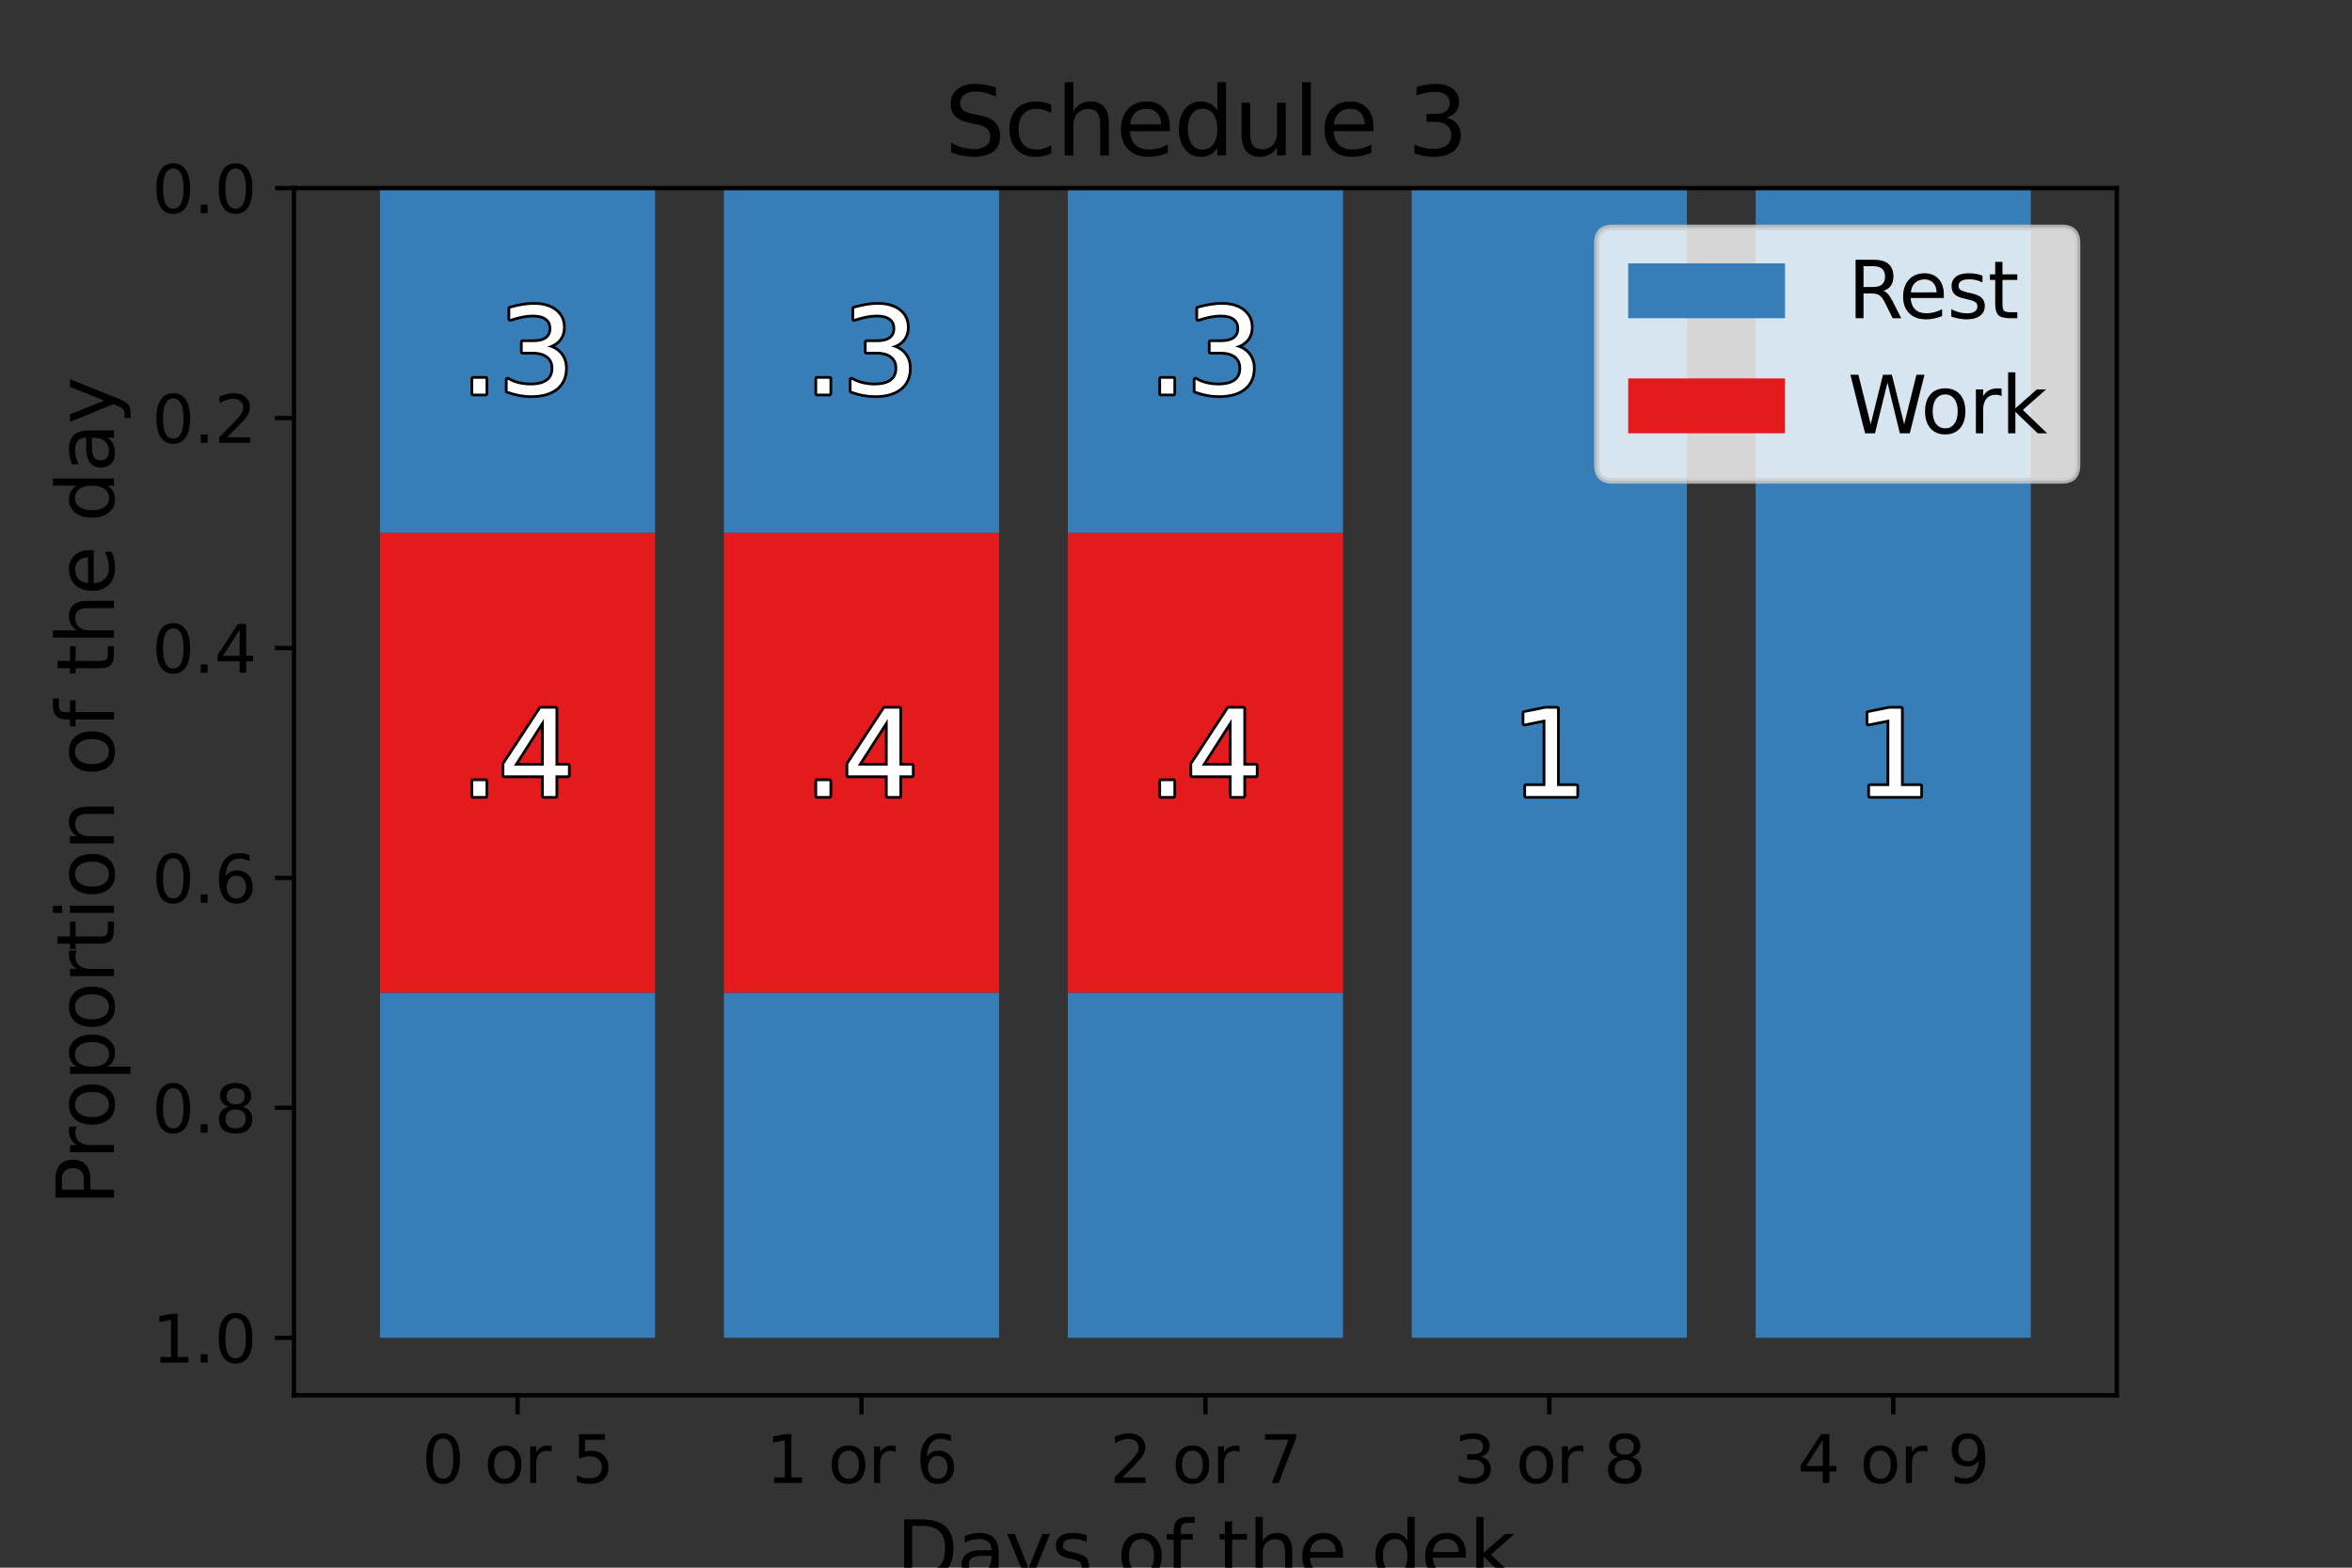 <?xml version="1.0" encoding="utf-8" standalone="no"?>
<!DOCTYPE svg PUBLIC "-//W3C//DTD SVG 1.1//EN"
  "http://www.w3.org/Graphics/SVG/1.1/DTD/svg11.dtd">
<svg xmlns:xlink="http://www.w3.org/1999/xlink" width="432pt" height="288pt" viewBox="0 0 432 288" xmlns="http://www.w3.org/2000/svg" version="1.1">
 <rect x="0" y="0" width="432" height="288" fill="#333333" stroke="none"/>
 <defs>
  <style type="text/css">*{stroke-linejoin: round; stroke-linecap: butt}</style>
 </defs>
 <g id="figure_1">
  <g id="patch_1">
   <path d="M 0 288 
L 432 288 
L 432 0 
L 0 0 
L 0 288 
z
" style="fill: none"/>
  </g>
  <g id="axes_1">
   <g id="patch_2">
    <path d="M 54 256.32 
L 388.8 256.32 
L 388.8 34.56 
L 54 34.56 
L 54 256.32 
z
" style="fill: none; opacity: 0"/>
   </g>
   <g id="patch_3">
    <path d="M 69.792 34.56 
L 120.328 34.56 
L 120.328 97.92 
L 69.792 97.92 
z
" clip-path="url(#p863a9af06f)" style="fill: #377eb8"/>
   </g>
   <g id="patch_4">
    <path d="M 132.962 34.56 
L 183.498 34.56 
L 183.498 97.92 
L 132.962 97.92 
z
" clip-path="url(#p863a9af06f)" style="fill: #377eb8"/>
   </g>
   <g id="patch_5">
    <path d="M 196.132 34.56 
L 246.668 34.56 
L 246.668 97.92 
L 196.132 97.92 
z
" clip-path="url(#p863a9af06f)" style="fill: #377eb8"/>
   </g>
   <g id="patch_6">
    <path d="M 259.302 34.56 
L 309.838 34.56 
L 309.838 245.76 
L 259.302 245.76 
z
" clip-path="url(#p863a9af06f)" style="fill: #377eb8"/>
   </g>
   <g id="patch_7">
    <path d="M 322.472 34.56 
L 373.008 34.56 
L 373.008 245.76 
L 322.472 245.76 
z
" clip-path="url(#p863a9af06f)" style="fill: #377eb8"/>
   </g>
   <g id="patch_8">
    <path d="M 69.792 97.92 
L 120.328 97.92 
L 120.328 182.4 
L 69.792 182.4 
z
" clip-path="url(#p863a9af06f)" style="fill: #e41a1c"/>
   </g>
   <g id="patch_9">
    <path d="M 132.962 97.92 
L 183.498 97.92 
L 183.498 182.4 
L 132.962 182.4 
z
" clip-path="url(#p863a9af06f)" style="fill: #e41a1c"/>
   </g>
   <g id="patch_10">
    <path d="M 196.132 97.92 
L 246.668 97.92 
L 246.668 182.4 
L 196.132 182.4 
z
" clip-path="url(#p863a9af06f)" style="fill: #e41a1c"/>
   </g>
   <g id="patch_11">
    <path d="M 259.302 34.56 
L 309.838 34.56 
L 309.838 34.56 
L 259.302 34.56 
z
" clip-path="url(#p863a9af06f)" style="fill: #e41a1c"/>
   </g>
   <g id="patch_12">
    <path d="M 322.472 34.56 
L 373.008 34.56 
L 373.008 34.56 
L 322.472 34.56 
z
" clip-path="url(#p863a9af06f)" style="fill: #e41a1c"/>
   </g>
   <g id="patch_13">
    <path d="M 69.792 182.4 
L 120.328 182.4 
L 120.328 245.76 
L 69.792 245.76 
z
" clip-path="url(#p863a9af06f)" style="fill: #377eb8"/>
   </g>
   <g id="patch_14">
    <path d="M 132.962 182.4 
L 183.498 182.4 
L 183.498 245.76 
L 132.962 245.76 
z
" clip-path="url(#p863a9af06f)" style="fill: #377eb8"/>
   </g>
   <g id="patch_15">
    <path d="M 196.132 182.4 
L 246.668 182.4 
L 246.668 245.76 
L 196.132 245.76 
z
" clip-path="url(#p863a9af06f)" style="fill: #377eb8"/>
   </g>
   <g id="patch_16">
    <path d="M 259.302 34.56 
L 309.838 34.56 
L 309.838 34.56 
L 259.302 34.56 
z
" clip-path="url(#p863a9af06f)" style="fill: #377eb8"/>
   </g>
   <g id="patch_17">
    <path d="M 322.472 34.56 
L 373.008 34.56 
L 373.008 34.56 
L 322.472 34.56 
z
" clip-path="url(#p863a9af06f)" style="fill: #377eb8"/>
   </g>
   <g id="matplotlib.axis_1">
    <g id="xtick_1">
     <g id="line2d_1">
      <defs>
       <path id="m70b6828b67" d="M 0 0 
L 0 3.5 
" style="stroke: #000000; stroke-width: 0.8"/>
      </defs>
      <g>
       <use xlink:href="#m70b6828b67" x="95.06" y="256.32" style="stroke: #000000; stroke-width: 0.8"/>
      </g>
     </g>
     <g id="text_1">
      <!-- 0 or 5 -->
      <g transform="translate(77.474 272.438) scale(0.12 -0.12)">
       <defs>
        <path id="DejaVuSans-30" d="M 2034 4250 
Q 1547 4250 1301 3770 
Q 1056 3291 1056 2328 
Q 1056 1369 1301 889 
Q 1547 409 2034 409 
Q 2525 409 2770 889 
Q 3016 1369 3016 2328 
Q 3016 3291 2770 3770 
Q 2525 4250 2034 4250 
z
M 2034 4750 
Q 2819 4750 3233 4129 
Q 3647 3509 3647 2328 
Q 3647 1150 3233 529 
Q 2819 -91 2034 -91 
Q 1250 -91 836 529 
Q 422 1150 422 2328 
Q 422 3509 836 4129 
Q 1250 4750 2034 4750 
z
" transform="scale(0.016)"/>
        <path id="DejaVuSans-20" transform="scale(0.016)"/>
        <path id="DejaVuSans-6f" d="M 1959 3097 
Q 1497 3097 1228 2736 
Q 959 2375 959 1747 
Q 959 1119 1226 758 
Q 1494 397 1959 397 
Q 2419 397 2687 759 
Q 2956 1122 2956 1747 
Q 2956 2369 2687 2733 
Q 2419 3097 1959 3097 
z
M 1959 3584 
Q 2709 3584 3137 3096 
Q 3566 2609 3566 1747 
Q 3566 888 3137 398 
Q 2709 -91 1959 -91 
Q 1206 -91 779 398 
Q 353 888 353 1747 
Q 353 2609 779 3096 
Q 1206 3584 1959 3584 
z
" transform="scale(0.016)"/>
        <path id="DejaVuSans-72" d="M 2631 2963 
Q 2534 3019 2420 3045 
Q 2306 3072 2169 3072 
Q 1681 3072 1420 2755 
Q 1159 2438 1159 1844 
L 1159 0 
L 581 0 
L 581 3500 
L 1159 3500 
L 1159 2956 
Q 1341 3275 1631 3429 
Q 1922 3584 2338 3584 
Q 2397 3584 2469 3576 
Q 2541 3569 2628 3553 
L 2631 2963 
z
" transform="scale(0.016)"/>
        <path id="DejaVuSans-35" d="M 691 4666 
L 3169 4666 
L 3169 4134 
L 1269 4134 
L 1269 2991 
Q 1406 3038 1543 3061 
Q 1681 3084 1819 3084 
Q 2600 3084 3056 2656 
Q 3513 2228 3513 1497 
Q 3513 744 3044 326 
Q 2575 -91 1722 -91 
Q 1428 -91 1123 -41 
Q 819 9 494 109 
L 494 744 
Q 775 591 1075 516 
Q 1375 441 1709 441 
Q 2250 441 2565 725 
Q 2881 1009 2881 1497 
Q 2881 1984 2565 2268 
Q 2250 2553 1709 2553 
Q 1456 2553 1204 2497 
Q 953 2441 691 2322 
L 691 4666 
z
" transform="scale(0.016)"/>
       </defs>
       <use xlink:href="#DejaVuSans-30"/>
       <use xlink:href="#DejaVuSans-20" x="63.623"/>
       <use xlink:href="#DejaVuSans-6f" x="95.41"/>
       <use xlink:href="#DejaVuSans-72" x="156.592"/>
       <use xlink:href="#DejaVuSans-20" x="197.705"/>
       <use xlink:href="#DejaVuSans-35" x="229.492"/>
      </g>
     </g>
    </g>
    <g id="xtick_2">
     <g id="line2d_2">
      <g>
       <use xlink:href="#m70b6828b67" x="158.23" y="256.32" style="stroke: #000000; stroke-width: 0.8"/>
      </g>
     </g>
     <g id="text_2">
      <!-- 1 or 6 -->
      <g transform="translate(140.644 272.438) scale(0.12 -0.12)">
       <defs>
        <path id="DejaVuSans-31" d="M 794 531 
L 1825 531 
L 1825 4091 
L 703 3866 
L 703 4441 
L 1819 4666 
L 2450 4666 
L 2450 531 
L 3481 531 
L 3481 0 
L 794 0 
L 794 531 
z
" transform="scale(0.016)"/>
        <path id="DejaVuSans-36" d="M 2113 2584 
Q 1688 2584 1439 2293 
Q 1191 2003 1191 1497 
Q 1191 994 1439 701 
Q 1688 409 2113 409 
Q 2538 409 2786 701 
Q 3034 994 3034 1497 
Q 3034 2003 2786 2293 
Q 2538 2584 2113 2584 
z
M 3366 4563 
L 3366 3988 
Q 3128 4100 2886 4159 
Q 2644 4219 2406 4219 
Q 1781 4219 1451 3797 
Q 1122 3375 1075 2522 
Q 1259 2794 1537 2939 
Q 1816 3084 2150 3084 
Q 2853 3084 3261 2657 
Q 3669 2231 3669 1497 
Q 3669 778 3244 343 
Q 2819 -91 2113 -91 
Q 1303 -91 875 529 
Q 447 1150 447 2328 
Q 447 3434 972 4092 
Q 1497 4750 2381 4750 
Q 2619 4750 2861 4703 
Q 3103 4656 3366 4563 
z
" transform="scale(0.016)"/>
       </defs>
       <use xlink:href="#DejaVuSans-31"/>
       <use xlink:href="#DejaVuSans-20" x="63.623"/>
       <use xlink:href="#DejaVuSans-6f" x="95.41"/>
       <use xlink:href="#DejaVuSans-72" x="156.592"/>
       <use xlink:href="#DejaVuSans-20" x="197.705"/>
       <use xlink:href="#DejaVuSans-36" x="229.492"/>
      </g>
     </g>
    </g>
    <g id="xtick_3">
     <g id="line2d_3">
      <g>
       <use xlink:href="#m70b6828b67" x="221.4" y="256.32" style="stroke: #000000; stroke-width: 0.8"/>
      </g>
     </g>
     <g id="text_3">
      <!-- 2 or 7 -->
      <g transform="translate(203.813 272.438) scale(0.12 -0.12)">
       <defs>
        <path id="DejaVuSans-32" d="M 1228 531 
L 3431 531 
L 3431 0 
L 469 0 
L 469 531 
Q 828 903 1448 1529 
Q 2069 2156 2228 2338 
Q 2531 2678 2651 2914 
Q 2772 3150 2772 3378 
Q 2772 3750 2511 3984 
Q 2250 4219 1831 4219 
Q 1534 4219 1204 4116 
Q 875 4013 500 3803 
L 500 4441 
Q 881 4594 1212 4672 
Q 1544 4750 1819 4750 
Q 2544 4750 2975 4387 
Q 3406 4025 3406 3419 
Q 3406 3131 3298 2873 
Q 3191 2616 2906 2266 
Q 2828 2175 2409 1742 
Q 1991 1309 1228 531 
z
" transform="scale(0.016)"/>
        <path id="DejaVuSans-37" d="M 525 4666 
L 3525 4666 
L 3525 4397 
L 1831 0 
L 1172 0 
L 2766 4134 
L 525 4134 
L 525 4666 
z
" transform="scale(0.016)"/>
       </defs>
       <use xlink:href="#DejaVuSans-32"/>
       <use xlink:href="#DejaVuSans-20" x="63.623"/>
       <use xlink:href="#DejaVuSans-6f" x="95.41"/>
       <use xlink:href="#DejaVuSans-72" x="156.592"/>
       <use xlink:href="#DejaVuSans-20" x="197.705"/>
       <use xlink:href="#DejaVuSans-37" x="229.492"/>
      </g>
     </g>
    </g>
    <g id="xtick_4">
     <g id="line2d_4">
      <g>
       <use xlink:href="#m70b6828b67" x="284.57" y="256.32" style="stroke: #000000; stroke-width: 0.8"/>
      </g>
     </g>
     <g id="text_4">
      <!-- 3 or 8 -->
      <g transform="translate(266.983 272.438) scale(0.12 -0.12)">
       <defs>
        <path id="DejaVuSans-33" d="M 2597 2516 
Q 3050 2419 3304 2112 
Q 3559 1806 3559 1356 
Q 3559 666 3084 287 
Q 2609 -91 1734 -91 
Q 1441 -91 1130 -33 
Q 819 25 488 141 
L 488 750 
Q 750 597 1062 519 
Q 1375 441 1716 441 
Q 2309 441 2620 675 
Q 2931 909 2931 1356 
Q 2931 1769 2642 2001 
Q 2353 2234 1838 2234 
L 1294 2234 
L 1294 2753 
L 1863 2753 
Q 2328 2753 2575 2939 
Q 2822 3125 2822 3475 
Q 2822 3834 2567 4026 
Q 2313 4219 1838 4219 
Q 1578 4219 1281 4162 
Q 984 4106 628 3988 
L 628 4550 
Q 988 4650 1302 4700 
Q 1616 4750 1894 4750 
Q 2613 4750 3031 4423 
Q 3450 4097 3450 3541 
Q 3450 3153 3228 2886 
Q 3006 2619 2597 2516 
z
" transform="scale(0.016)"/>
        <path id="DejaVuSans-38" d="M 2034 2216 
Q 1584 2216 1326 1975 
Q 1069 1734 1069 1313 
Q 1069 891 1326 650 
Q 1584 409 2034 409 
Q 2484 409 2743 651 
Q 3003 894 3003 1313 
Q 3003 1734 2745 1975 
Q 2488 2216 2034 2216 
z
M 1403 2484 
Q 997 2584 770 2862 
Q 544 3141 544 3541 
Q 544 4100 942 4425 
Q 1341 4750 2034 4750 
Q 2731 4750 3128 4425 
Q 3525 4100 3525 3541 
Q 3525 3141 3298 2862 
Q 3072 2584 2669 2484 
Q 3125 2378 3379 2068 
Q 3634 1759 3634 1313 
Q 3634 634 3220 271 
Q 2806 -91 2034 -91 
Q 1263 -91 848 271 
Q 434 634 434 1313 
Q 434 1759 690 2068 
Q 947 2378 1403 2484 
z
M 1172 3481 
Q 1172 3119 1398 2916 
Q 1625 2713 2034 2713 
Q 2441 2713 2670 2916 
Q 2900 3119 2900 3481 
Q 2900 3844 2670 4047 
Q 2441 4250 2034 4250 
Q 1625 4250 1398 4047 
Q 1172 3844 1172 3481 
z
" transform="scale(0.016)"/>
       </defs>
       <use xlink:href="#DejaVuSans-33"/>
       <use xlink:href="#DejaVuSans-20" x="63.623"/>
       <use xlink:href="#DejaVuSans-6f" x="95.41"/>
       <use xlink:href="#DejaVuSans-72" x="156.592"/>
       <use xlink:href="#DejaVuSans-20" x="197.705"/>
       <use xlink:href="#DejaVuSans-38" x="229.492"/>
      </g>
     </g>
    </g>
    <g id="xtick_5">
     <g id="line2d_5">
      <g>
       <use xlink:href="#m70b6828b67" x="347.74" y="256.32" style="stroke: #000000; stroke-width: 0.8"/>
      </g>
     </g>
     <g id="text_5">
      <!-- 4 or 9 -->
      <g transform="translate(330.153 272.438) scale(0.12 -0.12)">
       <defs>
        <path id="DejaVuSans-34" d="M 2419 4116 
L 825 1625 
L 2419 1625 
L 2419 4116 
z
M 2253 4666 
L 3047 4666 
L 3047 1625 
L 3713 1625 
L 3713 1100 
L 3047 1100 
L 3047 0 
L 2419 0 
L 2419 1100 
L 313 1100 
L 313 1709 
L 2253 4666 
z
" transform="scale(0.016)"/>
        <path id="DejaVuSans-39" d="M 703 97 
L 703 672 
Q 941 559 1184 500 
Q 1428 441 1663 441 
Q 2288 441 2617 861 
Q 2947 1281 2994 2138 
Q 2813 1869 2534 1725 
Q 2256 1581 1919 1581 
Q 1219 1581 811 2004 
Q 403 2428 403 3163 
Q 403 3881 828 4315 
Q 1253 4750 1959 4750 
Q 2769 4750 3195 4129 
Q 3622 3509 3622 2328 
Q 3622 1225 3098 567 
Q 2575 -91 1691 -91 
Q 1453 -91 1209 -44 
Q 966 3 703 97 
z
M 1959 2075 
Q 2384 2075 2632 2365 
Q 2881 2656 2881 3163 
Q 2881 3666 2632 3958 
Q 2384 4250 1959 4250 
Q 1534 4250 1286 3958 
Q 1038 3666 1038 3163 
Q 1038 2656 1286 2365 
Q 1534 2075 1959 2075 
z
" transform="scale(0.016)"/>
       </defs>
       <use xlink:href="#DejaVuSans-34"/>
       <use xlink:href="#DejaVuSans-20" x="63.623"/>
       <use xlink:href="#DejaVuSans-6f" x="95.41"/>
       <use xlink:href="#DejaVuSans-72" x="156.592"/>
       <use xlink:href="#DejaVuSans-20" x="197.705"/>
       <use xlink:href="#DejaVuSans-39" x="229.492"/>
      </g>
     </g>
    </g>
    <g id="text_6">
     <!-- Days of the dek -->
     <g transform="translate(164.64 289.875) scale(0.144 -0.144)">
      <defs>
       <path id="DejaVuSans-44" d="M 1259 4147 
L 1259 519 
L 2022 519 
Q 2988 519 3436 956 
Q 3884 1394 3884 2338 
Q 3884 3275 3436 3711 
Q 2988 4147 2022 4147 
L 1259 4147 
z
M 628 4666 
L 1925 4666 
Q 3281 4666 3915 4102 
Q 4550 3538 4550 2338 
Q 4550 1131 3912 565 
Q 3275 0 1925 0 
L 628 0 
L 628 4666 
z
" transform="scale(0.016)"/>
       <path id="DejaVuSans-61" d="M 2194 1759 
Q 1497 1759 1228 1600 
Q 959 1441 959 1056 
Q 959 750 1161 570 
Q 1363 391 1709 391 
Q 2188 391 2477 730 
Q 2766 1069 2766 1631 
L 2766 1759 
L 2194 1759 
z
M 3341 1997 
L 3341 0 
L 2766 0 
L 2766 531 
Q 2569 213 2275 61 
Q 1981 -91 1556 -91 
Q 1019 -91 701 211 
Q 384 513 384 1019 
Q 384 1609 779 1909 
Q 1175 2209 1959 2209 
L 2766 2209 
L 2766 2266 
Q 2766 2663 2505 2880 
Q 2244 3097 1772 3097 
Q 1472 3097 1187 3025 
Q 903 2953 641 2809 
L 641 3341 
Q 956 3463 1253 3523 
Q 1550 3584 1831 3584 
Q 2591 3584 2966 3190 
Q 3341 2797 3341 1997 
z
" transform="scale(0.016)"/>
       <path id="DejaVuSans-79" d="M 2059 -325 
Q 1816 -950 1584 -1140 
Q 1353 -1331 966 -1331 
L 506 -1331 
L 506 -850 
L 844 -850 
Q 1081 -850 1212 -737 
Q 1344 -625 1503 -206 
L 1606 56 
L 191 3500 
L 800 3500 
L 1894 763 
L 2988 3500 
L 3597 3500 
L 2059 -325 
z
" transform="scale(0.016)"/>
       <path id="DejaVuSans-73" d="M 2834 3397 
L 2834 2853 
Q 2591 2978 2328 3040 
Q 2066 3103 1784 3103 
Q 1356 3103 1142 2972 
Q 928 2841 928 2578 
Q 928 2378 1081 2264 
Q 1234 2150 1697 2047 
L 1894 2003 
Q 2506 1872 2764 1633 
Q 3022 1394 3022 966 
Q 3022 478 2636 193 
Q 2250 -91 1575 -91 
Q 1294 -91 989 -36 
Q 684 19 347 128 
L 347 722 
Q 666 556 975 473 
Q 1284 391 1588 391 
Q 1994 391 2212 530 
Q 2431 669 2431 922 
Q 2431 1156 2273 1281 
Q 2116 1406 1581 1522 
L 1381 1569 
Q 847 1681 609 1914 
Q 372 2147 372 2553 
Q 372 3047 722 3315 
Q 1072 3584 1716 3584 
Q 2034 3584 2315 3537 
Q 2597 3491 2834 3397 
z
" transform="scale(0.016)"/>
       <path id="DejaVuSans-66" d="M 2375 4863 
L 2375 4384 
L 1825 4384 
Q 1516 4384 1395 4259 
Q 1275 4134 1275 3809 
L 1275 3500 
L 2222 3500 
L 2222 3053 
L 1275 3053 
L 1275 0 
L 697 0 
L 697 3053 
L 147 3053 
L 147 3500 
L 697 3500 
L 697 3744 
Q 697 4328 969 4595 
Q 1241 4863 1831 4863 
L 2375 4863 
z
" transform="scale(0.016)"/>
       <path id="DejaVuSans-74" d="M 1172 4494 
L 1172 3500 
L 2356 3500 
L 2356 3053 
L 1172 3053 
L 1172 1153 
Q 1172 725 1289 603 
Q 1406 481 1766 481 
L 2356 481 
L 2356 0 
L 1766 0 
Q 1100 0 847 248 
Q 594 497 594 1153 
L 594 3053 
L 172 3053 
L 172 3500 
L 594 3500 
L 594 4494 
L 1172 4494 
z
" transform="scale(0.016)"/>
       <path id="DejaVuSans-68" d="M 3513 2113 
L 3513 0 
L 2938 0 
L 2938 2094 
Q 2938 2591 2744 2837 
Q 2550 3084 2163 3084 
Q 1697 3084 1428 2787 
Q 1159 2491 1159 1978 
L 1159 0 
L 581 0 
L 581 4863 
L 1159 4863 
L 1159 2956 
Q 1366 3272 1645 3428 
Q 1925 3584 2291 3584 
Q 2894 3584 3203 3211 
Q 3513 2838 3513 2113 
z
" transform="scale(0.016)"/>
       <path id="DejaVuSans-65" d="M 3597 1894 
L 3597 1613 
L 953 1613 
Q 991 1019 1311 708 
Q 1631 397 2203 397 
Q 2534 397 2845 478 
Q 3156 559 3463 722 
L 3463 178 
Q 3153 47 2828 -22 
Q 2503 -91 2169 -91 
Q 1331 -91 842 396 
Q 353 884 353 1716 
Q 353 2575 817 3079 
Q 1281 3584 2069 3584 
Q 2775 3584 3186 3129 
Q 3597 2675 3597 1894 
z
M 3022 2063 
Q 3016 2534 2758 2815 
Q 2500 3097 2075 3097 
Q 1594 3097 1305 2825 
Q 1016 2553 972 2059 
L 3022 2063 
z
" transform="scale(0.016)"/>
       <path id="DejaVuSans-64" d="M 2906 2969 
L 2906 4863 
L 3481 4863 
L 3481 0 
L 2906 0 
L 2906 525 
Q 2725 213 2448 61 
Q 2172 -91 1784 -91 
Q 1150 -91 751 415 
Q 353 922 353 1747 
Q 353 2572 751 3078 
Q 1150 3584 1784 3584 
Q 2172 3584 2448 3432 
Q 2725 3281 2906 2969 
z
M 947 1747 
Q 947 1113 1208 752 
Q 1469 391 1925 391 
Q 2381 391 2643 752 
Q 2906 1113 2906 1747 
Q 2906 2381 2643 2742 
Q 2381 3103 1925 3103 
Q 1469 3103 1208 2742 
Q 947 2381 947 1747 
z
" transform="scale(0.016)"/>
       <path id="DejaVuSans-6b" d="M 581 4863 
L 1159 4863 
L 1159 1991 
L 2875 3500 
L 3609 3500 
L 1753 1863 
L 3688 0 
L 2938 0 
L 1159 1709 
L 1159 0 
L 581 0 
L 581 4863 
z
" transform="scale(0.016)"/>
      </defs>
      <use xlink:href="#DejaVuSans-44"/>
      <use xlink:href="#DejaVuSans-61" x="77.002"/>
      <use xlink:href="#DejaVuSans-79" x="138.281"/>
      <use xlink:href="#DejaVuSans-73" x="197.461"/>
      <use xlink:href="#DejaVuSans-20" x="249.561"/>
      <use xlink:href="#DejaVuSans-6f" x="281.348"/>
      <use xlink:href="#DejaVuSans-66" x="342.529"/>
      <use xlink:href="#DejaVuSans-20" x="377.734"/>
      <use xlink:href="#DejaVuSans-74" x="409.521"/>
      <use xlink:href="#DejaVuSans-68" x="448.73"/>
      <use xlink:href="#DejaVuSans-65" x="512.109"/>
      <use xlink:href="#DejaVuSans-20" x="573.633"/>
      <use xlink:href="#DejaVuSans-64" x="605.42"/>
      <use xlink:href="#DejaVuSans-65" x="668.896"/>
      <use xlink:href="#DejaVuSans-6b" x="730.42"/>
     </g>
    </g>
   </g>
   <g id="matplotlib.axis_2">
    <g id="ytick_1">
     <g id="line2d_6">
      <defs>
       <path id="m4bdf7f54fc" d="M 0 0 
L -3.5 0 
" style="stroke: #000000; stroke-width: 0.8"/>
      </defs>
      <g>
       <use xlink:href="#m4bdf7f54fc" x="54" y="34.56" style="stroke: #000000; stroke-width: 0.8"/>
      </g>
     </g>
     <g id="text_7">
      <!-- 0.0 -->
      <g transform="translate(27.916 39.119) scale(0.12 -0.12)">
       <defs>
        <path id="DejaVuSans-2e" d="M 684 794 
L 1344 794 
L 1344 0 
L 684 0 
L 684 794 
z
" transform="scale(0.016)"/>
       </defs>
       <use xlink:href="#DejaVuSans-30"/>
       <use xlink:href="#DejaVuSans-2e" x="63.623"/>
       <use xlink:href="#DejaVuSans-30" x="95.41"/>
      </g>
     </g>
    </g>
    <g id="ytick_2">
     <g id="line2d_7">
      <g>
       <use xlink:href="#m4bdf7f54fc" x="54" y="76.8" style="stroke: #000000; stroke-width: 0.8"/>
      </g>
     </g>
     <g id="text_8">
      <!-- 0.2 -->
      <g transform="translate(27.916 81.359) scale(0.12 -0.12)">
       <use xlink:href="#DejaVuSans-30"/>
       <use xlink:href="#DejaVuSans-2e" x="63.623"/>
       <use xlink:href="#DejaVuSans-32" x="95.41"/>
      </g>
     </g>
    </g>
    <g id="ytick_3">
     <g id="line2d_8">
      <g>
       <use xlink:href="#m4bdf7f54fc" x="54" y="119.04" style="stroke: #000000; stroke-width: 0.8"/>
      </g>
     </g>
     <g id="text_9">
      <!-- 0.4 -->
      <g transform="translate(27.916 123.599) scale(0.12 -0.12)">
       <use xlink:href="#DejaVuSans-30"/>
       <use xlink:href="#DejaVuSans-2e" x="63.623"/>
       <use xlink:href="#DejaVuSans-34" x="95.41"/>
      </g>
     </g>
    </g>
    <g id="ytick_4">
     <g id="line2d_9">
      <g>
       <use xlink:href="#m4bdf7f54fc" x="54" y="161.28" style="stroke: #000000; stroke-width: 0.8"/>
      </g>
     </g>
     <g id="text_10">
      <!-- 0.6 -->
      <g transform="translate(27.916 165.839) scale(0.12 -0.12)">
       <use xlink:href="#DejaVuSans-30"/>
       <use xlink:href="#DejaVuSans-2e" x="63.623"/>
       <use xlink:href="#DejaVuSans-36" x="95.41"/>
      </g>
     </g>
    </g>
    <g id="ytick_5">
     <g id="line2d_10">
      <g>
       <use xlink:href="#m4bdf7f54fc" x="54" y="203.52" style="stroke: #000000; stroke-width: 0.8"/>
      </g>
     </g>
     <g id="text_11">
      <!-- 0.8 -->
      <g transform="translate(27.916 208.079) scale(0.12 -0.12)">
       <use xlink:href="#DejaVuSans-30"/>
       <use xlink:href="#DejaVuSans-2e" x="63.623"/>
       <use xlink:href="#DejaVuSans-38" x="95.41"/>
      </g>
     </g>
    </g>
    <g id="ytick_6">
     <g id="line2d_11">
      <g>
       <use xlink:href="#m4bdf7f54fc" x="54" y="245.76" style="stroke: #000000; stroke-width: 0.8"/>
      </g>
     </g>
     <g id="text_12">
      <!-- 1.0 -->
      <g transform="translate(27.916 250.319) scale(0.12 -0.12)">
       <use xlink:href="#DejaVuSans-31"/>
       <use xlink:href="#DejaVuSans-2e" x="63.623"/>
       <use xlink:href="#DejaVuSans-30" x="95.41"/>
      </g>
     </g>
    </g>
    <g id="text_13">
     <!-- Proportion of the day -->
     <g transform="translate(20.922 221.452) rotate(-90) scale(0.144 -0.144)">
      <defs>
       <path id="DejaVuSans-50" d="M 1259 4147 
L 1259 2394 
L 2053 2394 
Q 2494 2394 2734 2622 
Q 2975 2850 2975 3272 
Q 2975 3691 2734 3919 
Q 2494 4147 2053 4147 
L 1259 4147 
z
M 628 4666 
L 2053 4666 
Q 2838 4666 3239 4311 
Q 3641 3956 3641 3272 
Q 3641 2581 3239 2228 
Q 2838 1875 2053 1875 
L 1259 1875 
L 1259 0 
L 628 0 
L 628 4666 
z
" transform="scale(0.016)"/>
       <path id="DejaVuSans-70" d="M 1159 525 
L 1159 -1331 
L 581 -1331 
L 581 3500 
L 1159 3500 
L 1159 2969 
Q 1341 3281 1617 3432 
Q 1894 3584 2278 3584 
Q 2916 3584 3314 3078 
Q 3713 2572 3713 1747 
Q 3713 922 3314 415 
Q 2916 -91 2278 -91 
Q 1894 -91 1617 61 
Q 1341 213 1159 525 
z
M 3116 1747 
Q 3116 2381 2855 2742 
Q 2594 3103 2138 3103 
Q 1681 3103 1420 2742 
Q 1159 2381 1159 1747 
Q 1159 1113 1420 752 
Q 1681 391 2138 391 
Q 2594 391 2855 752 
Q 3116 1113 3116 1747 
z
" transform="scale(0.016)"/>
       <path id="DejaVuSans-69" d="M 603 3500 
L 1178 3500 
L 1178 0 
L 603 0 
L 603 3500 
z
M 603 4863 
L 1178 4863 
L 1178 4134 
L 603 4134 
L 603 4863 
z
" transform="scale(0.016)"/>
       <path id="DejaVuSans-6e" d="M 3513 2113 
L 3513 0 
L 2938 0 
L 2938 2094 
Q 2938 2591 2744 2837 
Q 2550 3084 2163 3084 
Q 1697 3084 1428 2787 
Q 1159 2491 1159 1978 
L 1159 0 
L 581 0 
L 581 3500 
L 1159 3500 
L 1159 2956 
Q 1366 3272 1645 3428 
Q 1925 3584 2291 3584 
Q 2894 3584 3203 3211 
Q 3513 2838 3513 2113 
z
" transform="scale(0.016)"/>
      </defs>
      <use xlink:href="#DejaVuSans-50"/>
      <use xlink:href="#DejaVuSans-72" x="58.553"/>
      <use xlink:href="#DejaVuSans-6f" x="97.416"/>
      <use xlink:href="#DejaVuSans-70" x="158.598"/>
      <use xlink:href="#DejaVuSans-6f" x="222.074"/>
      <use xlink:href="#DejaVuSans-72" x="283.256"/>
      <use xlink:href="#DejaVuSans-74" x="324.369"/>
      <use xlink:href="#DejaVuSans-69" x="363.578"/>
      <use xlink:href="#DejaVuSans-6f" x="391.361"/>
      <use xlink:href="#DejaVuSans-6e" x="452.543"/>
      <use xlink:href="#DejaVuSans-20" x="515.922"/>
      <use xlink:href="#DejaVuSans-6f" x="547.709"/>
      <use xlink:href="#DejaVuSans-66" x="608.891"/>
      <use xlink:href="#DejaVuSans-20" x="644.096"/>
      <use xlink:href="#DejaVuSans-74" x="675.883"/>
      <use xlink:href="#DejaVuSans-68" x="715.092"/>
      <use xlink:href="#DejaVuSans-65" x="778.471"/>
      <use xlink:href="#DejaVuSans-20" x="839.994"/>
      <use xlink:href="#DejaVuSans-64" x="871.781"/>
      <use xlink:href="#DejaVuSans-61" x="935.258"/>
      <use xlink:href="#DejaVuSans-79" x="996.537"/>
     </g>
    </g>
   </g>
   <g id="patch_18">
    <path d="M 54 256.32 
L 54 34.56 
" style="fill: none; stroke: #000000; stroke-width: 0.8; stroke-linejoin: miter; stroke-linecap: square"/>
   </g>
   <g id="patch_19">
    <path d="M 388.8 256.32 
L 388.8 34.56 
" style="fill: none; stroke: #000000; stroke-width: 0.8; stroke-linejoin: miter; stroke-linecap: square"/>
   </g>
   <g id="patch_20">
    <path d="M 54 256.32 
L 388.8 256.32 
" style="fill: none; stroke: #000000; stroke-width: 0.8; stroke-linejoin: miter; stroke-linecap: square"/>
   </g>
   <g id="patch_21">
    <path d="M 54 34.56 
L 388.8 34.56 
" style="fill: none; stroke: #000000; stroke-width: 0.8; stroke-linejoin: miter; stroke-linecap: square"/>
   </g>
   <g id="text_14">
    <path d="M 86.917 69.581 
L 89.186 69.581 
L 89.186 72.311 
L 86.917 72.311 
L 86.917 69.581 
z
M 100.486 63.662 
Q 102.043 63.995 102.916 65.051 
Q 103.793 66.103 103.793 67.649 
Q 103.793 70.021 102.16 71.324 
Q 100.527 72.623 97.519 72.623 
Q 96.512 72.623 95.443 72.424 
Q 94.374 72.225 93.236 71.826 
L 93.236 69.733 
Q 94.137 70.258 95.209 70.527 
Q 96.285 70.795 97.458 70.795 
Q 99.496 70.795 100.565 69.99 
Q 101.634 69.186 101.634 67.649 
Q 101.634 66.23 100.641 65.432 
Q 99.647 64.631 97.877 64.631 
L 96.007 64.631 
L 96.007 62.847 
L 97.963 62.847 
Q 99.561 62.847 100.41 62.208 
Q 101.259 61.568 101.259 60.365 
Q 101.259 59.131 100.383 58.471 
Q 99.51 57.808 97.877 57.808 
Q 96.983 57.808 95.962 58.004 
Q 94.941 58.196 93.718 58.602 
L 93.718 56.67 
Q 94.955 56.326 96.034 56.154 
Q 97.114 55.983 98.069 55.983 
Q 100.541 55.983 101.978 57.107 
Q 103.418 58.227 103.418 60.138 
Q 103.418 61.472 102.655 62.39 
Q 101.892 63.308 100.486 63.662 
z
" style="fill: #ffffff; stroke: #000000"/>
    <path d="M 86.917 69.581 
L 89.186 69.581 
L 89.186 72.311 
L 86.917 72.311 
L 86.917 69.581 
z
M 100.486 63.662 
Q 102.043 63.995 102.916 65.051 
Q 103.793 66.103 103.793 67.649 
Q 103.793 70.021 102.16 71.324 
Q 100.527 72.623 97.519 72.623 
Q 96.512 72.623 95.443 72.424 
Q 94.374 72.225 93.236 71.826 
L 93.236 69.733 
Q 94.137 70.258 95.209 70.527 
Q 96.285 70.795 97.458 70.795 
Q 99.496 70.795 100.565 69.99 
Q 101.634 69.186 101.634 67.649 
Q 101.634 66.23 100.641 65.432 
Q 99.647 64.631 97.877 64.631 
L 96.007 64.631 
L 96.007 62.847 
L 97.963 62.847 
Q 99.561 62.847 100.41 62.208 
Q 101.259 61.568 101.259 60.365 
Q 101.259 59.131 100.383 58.471 
Q 99.51 57.808 97.877 57.808 
Q 96.983 57.808 95.962 58.004 
Q 94.941 58.196 93.718 58.602 
L 93.718 56.67 
Q 94.955 56.326 96.034 56.154 
Q 97.114 55.983 98.069 55.983 
Q 100.541 55.983 101.978 57.107 
Q 103.418 58.227 103.418 60.138 
Q 103.418 61.472 102.655 62.39 
Q 101.892 63.308 100.486 63.662 
z
" style="fill: #ffffff"/>
   </g>
   <g id="text_15">
    <path d="M 150.087 69.581 
L 152.356 69.581 
L 152.356 72.311 
L 150.087 72.311 
L 150.087 69.581 
z
M 163.656 63.662 
Q 165.213 63.995 166.086 65.051 
Q 166.963 66.103 166.963 67.649 
Q 166.963 70.021 165.33 71.324 
Q 163.697 72.623 160.689 72.623 
Q 159.682 72.623 158.613 72.424 
Q 157.544 72.225 156.406 71.826 
L 156.406 69.733 
Q 157.307 70.258 158.379 70.527 
Q 159.455 70.795 160.627 70.795 
Q 162.666 70.795 163.735 69.99 
Q 164.804 69.186 164.804 67.649 
Q 164.804 66.23 163.811 65.432 
Q 162.817 64.631 161.047 64.631 
L 159.177 64.631 
L 159.177 62.847 
L 161.133 62.847 
Q 162.731 62.847 163.58 62.208 
Q 164.429 61.568 164.429 60.365 
Q 164.429 59.131 163.553 58.471 
Q 162.68 57.808 161.047 57.808 
Q 160.153 57.808 159.132 58.004 
Q 158.111 58.196 156.887 58.602 
L 156.887 56.67 
Q 158.125 56.326 159.204 56.154 
Q 160.284 55.983 161.239 55.983 
Q 163.711 55.983 165.148 57.107 
Q 166.588 58.227 166.588 60.138 
Q 166.588 61.472 165.825 62.39 
Q 165.062 63.308 163.656 63.662 
z
" style="fill: #ffffff; stroke: #000000"/>
    <path d="M 150.087 69.581 
L 152.356 69.581 
L 152.356 72.311 
L 150.087 72.311 
L 150.087 69.581 
z
M 163.656 63.662 
Q 165.213 63.995 166.086 65.051 
Q 166.963 66.103 166.963 67.649 
Q 166.963 70.021 165.33 71.324 
Q 163.697 72.623 160.689 72.623 
Q 159.682 72.623 158.613 72.424 
Q 157.544 72.225 156.406 71.826 
L 156.406 69.733 
Q 157.307 70.258 158.379 70.527 
Q 159.455 70.795 160.627 70.795 
Q 162.666 70.795 163.735 69.99 
Q 164.804 69.186 164.804 67.649 
Q 164.804 66.23 163.811 65.432 
Q 162.817 64.631 161.047 64.631 
L 159.177 64.631 
L 159.177 62.847 
L 161.133 62.847 
Q 162.731 62.847 163.58 62.208 
Q 164.429 61.568 164.429 60.365 
Q 164.429 59.131 163.553 58.471 
Q 162.68 57.808 161.047 57.808 
Q 160.153 57.808 159.132 58.004 
Q 158.111 58.196 156.887 58.602 
L 156.887 56.67 
Q 158.125 56.326 159.204 56.154 
Q 160.284 55.983 161.239 55.983 
Q 163.711 55.983 165.148 57.107 
Q 166.588 58.227 166.588 60.138 
Q 166.588 61.472 165.825 62.39 
Q 165.062 63.308 163.656 63.662 
z
" style="fill: #ffffff"/>
   </g>
   <g id="text_16">
    <path d="M 213.257 69.581 
L 215.525 69.581 
L 215.525 72.311 
L 213.257 72.311 
L 213.257 69.581 
z
M 226.826 63.662 
Q 228.383 63.995 229.256 65.051 
Q 230.133 66.103 230.133 67.649 
Q 230.133 70.021 228.5 71.324 
Q 226.867 72.623 223.859 72.623 
Q 222.852 72.623 221.783 72.424 
Q 220.714 72.225 219.576 71.826 
L 219.576 69.733 
Q 220.477 70.258 221.549 70.527 
Q 222.625 70.795 223.797 70.795 
Q 225.836 70.795 226.905 69.99 
Q 227.974 69.186 227.974 67.649 
Q 227.974 66.23 226.98 65.432 
Q 225.987 64.631 224.217 64.631 
L 222.347 64.631 
L 222.347 62.847 
L 224.303 62.847 
Q 225.901 62.847 226.75 62.208 
Q 227.599 61.568 227.599 60.365 
Q 227.599 59.131 226.723 58.471 
Q 225.849 57.808 224.217 57.808 
Q 223.323 57.808 222.302 58.004 
Q 221.281 58.196 220.057 58.602 
L 220.057 56.67 
Q 221.295 56.326 222.374 56.154 
Q 223.453 55.983 224.409 55.983 
Q 226.881 55.983 228.318 57.107 
Q 229.758 58.227 229.758 60.138 
Q 229.758 61.472 228.995 62.39 
Q 228.232 63.308 226.826 63.662 
z
" style="fill: #ffffff; stroke: #000000"/>
    <path d="M 213.257 69.581 
L 215.525 69.581 
L 215.525 72.311 
L 213.257 72.311 
L 213.257 69.581 
z
M 226.826 63.662 
Q 228.383 63.995 229.256 65.051 
Q 230.133 66.103 230.133 67.649 
Q 230.133 70.021 228.5 71.324 
Q 226.867 72.623 223.859 72.623 
Q 222.852 72.623 221.783 72.424 
Q 220.714 72.225 219.576 71.826 
L 219.576 69.733 
Q 220.477 70.258 221.549 70.527 
Q 222.625 70.795 223.797 70.795 
Q 225.836 70.795 226.905 69.99 
Q 227.974 69.186 227.974 67.649 
Q 227.974 66.23 226.98 65.432 
Q 225.987 64.631 224.217 64.631 
L 222.347 64.631 
L 222.347 62.847 
L 224.303 62.847 
Q 225.901 62.847 226.75 62.208 
Q 227.599 61.568 227.599 60.365 
Q 227.599 59.131 226.723 58.471 
Q 225.849 57.808 224.217 57.808 
Q 223.323 57.808 222.302 58.004 
Q 221.281 58.196 220.057 58.602 
L 220.057 56.67 
Q 221.295 56.326 222.374 56.154 
Q 223.453 55.983 224.409 55.983 
Q 226.881 55.983 228.318 57.107 
Q 229.758 58.227 229.758 60.138 
Q 229.758 61.472 228.995 62.39 
Q 228.232 63.308 226.826 63.662 
z
" style="fill: #ffffff"/>
   </g>
   <g id="text_17">
    <path d="M 280.3 144.405 
L 283.844 144.405 
L 283.844 132.168 
L 279.988 132.941 
L 279.988 130.965 
L 283.824 130.191 
L 285.993 130.191 
L 285.993 144.405 
L 289.537 144.405 
L 289.537 146.231 
L 280.3 146.231 
L 280.3 144.405 
z
" style="fill: #ffffff; stroke: #000000"/>
    <path d="M 280.3 144.405 
L 283.844 144.405 
L 283.844 132.168 
L 279.988 132.941 
L 279.988 130.965 
L 283.824 130.191 
L 285.993 130.191 
L 285.993 144.405 
L 289.537 144.405 
L 289.537 146.231 
L 280.3 146.231 
L 280.3 144.405 
z
" style="fill: #ffffff"/>
   </g>
   <g id="text_18">
    <path d="M 343.47 144.405 
L 347.014 144.405 
L 347.014 132.168 
L 343.157 132.941 
L 343.157 130.965 
L 346.994 130.191 
L 349.163 130.191 
L 349.163 144.405 
L 352.707 144.405 
L 352.707 146.231 
L 343.47 146.231 
L 343.47 144.405 
z
" style="fill: #ffffff; stroke: #000000"/>
    <path d="M 343.47 144.405 
L 347.014 144.405 
L 347.014 132.168 
L 343.157 132.941 
L 343.157 130.965 
L 346.994 130.191 
L 349.163 130.191 
L 349.163 144.405 
L 352.707 144.405 
L 352.707 146.231 
L 343.47 146.231 
L 343.47 144.405 
z
" style="fill: #ffffff"/>
   </g>
   <g id="text_19">
    <path d="M 86.917 143.501 
L 89.186 143.501 
L 89.186 146.231 
L 86.917 146.231 
L 86.917 143.501 
z
M 99.874 132.082 
L 94.395 140.645 
L 99.874 140.645 
L 99.874 132.082 
z
M 99.304 130.191 
L 102.033 130.191 
L 102.033 140.645 
L 104.322 140.645 
L 104.322 142.449 
L 102.033 142.449 
L 102.033 146.231 
L 99.874 146.231 
L 99.874 142.449 
L 92.635 142.449 
L 92.635 140.356 
L 99.304 130.191 
z
" style="fill: #ffffff; stroke: #000000"/>
    <path d="M 86.917 143.501 
L 89.186 143.501 
L 89.186 146.231 
L 86.917 146.231 
L 86.917 143.501 
z
M 99.874 132.082 
L 94.395 140.645 
L 99.874 140.645 
L 99.874 132.082 
z
M 99.304 130.191 
L 102.033 130.191 
L 102.033 140.645 
L 104.322 140.645 
L 104.322 142.449 
L 102.033 142.449 
L 102.033 146.231 
L 99.874 146.231 
L 99.874 142.449 
L 92.635 142.449 
L 92.635 140.356 
L 99.304 130.191 
z
" style="fill: #ffffff"/>
   </g>
   <g id="text_20">
    <path d="M 150.087 143.501 
L 152.356 143.501 
L 152.356 146.231 
L 150.087 146.231 
L 150.087 143.501 
z
M 163.044 132.082 
L 157.565 140.645 
L 163.044 140.645 
L 163.044 132.082 
z
M 162.473 130.191 
L 165.203 130.191 
L 165.203 140.645 
L 167.492 140.645 
L 167.492 142.449 
L 165.203 142.449 
L 165.203 146.231 
L 163.044 146.231 
L 163.044 142.449 
L 155.805 142.449 
L 155.805 140.356 
L 162.473 130.191 
z
" style="fill: #ffffff; stroke: #000000"/>
    <path d="M 150.087 143.501 
L 152.356 143.501 
L 152.356 146.231 
L 150.087 146.231 
L 150.087 143.501 
z
M 163.044 132.082 
L 157.565 140.645 
L 163.044 140.645 
L 163.044 132.082 
z
M 162.473 130.191 
L 165.203 130.191 
L 165.203 140.645 
L 167.492 140.645 
L 167.492 142.449 
L 165.203 142.449 
L 165.203 146.231 
L 163.044 146.231 
L 163.044 142.449 
L 155.805 142.449 
L 155.805 140.356 
L 162.473 130.191 
z
" style="fill: #ffffff"/>
   </g>
   <g id="text_21">
    <path d="M 213.257 143.501 
L 215.525 143.501 
L 215.525 146.231 
L 213.257 146.231 
L 213.257 143.501 
z
M 226.214 132.082 
L 220.734 140.645 
L 226.214 140.645 
L 226.214 132.082 
z
M 225.643 130.191 
L 228.373 130.191 
L 228.373 140.645 
L 230.662 140.645 
L 230.662 142.449 
L 228.373 142.449 
L 228.373 146.231 
L 226.214 146.231 
L 226.214 142.449 
L 218.974 142.449 
L 218.974 140.356 
L 225.643 130.191 
z
" style="fill: #ffffff; stroke: #000000"/>
    <path d="M 213.257 143.501 
L 215.525 143.501 
L 215.525 146.231 
L 213.257 146.231 
L 213.257 143.501 
z
M 226.214 132.082 
L 220.734 140.645 
L 226.214 140.645 
L 226.214 132.082 
z
M 225.643 130.191 
L 228.373 130.191 
L 228.373 140.645 
L 230.662 140.645 
L 230.662 142.449 
L 228.373 142.449 
L 228.373 146.231 
L 226.214 146.231 
L 226.214 142.449 
L 218.974 142.449 
L 218.974 140.356 
L 225.643 130.191 
z
" style="fill: #ffffff"/>
   </g>
   <g id="text_22">
    <!-- Schedule 3 -->
    <g transform="translate(173.452 28.56) scale(0.173 -0.173)">
     <defs>
      <path id="DejaVuSans-53" d="M 3425 4513 
L 3425 3897 
Q 3066 4069 2747 4153 
Q 2428 4238 2131 4238 
Q 1616 4238 1336 4038 
Q 1056 3838 1056 3469 
Q 1056 3159 1242 3001 
Q 1428 2844 1947 2747 
L 2328 2669 
Q 3034 2534 3370 2195 
Q 3706 1856 3706 1288 
Q 3706 609 3251 259 
Q 2797 -91 1919 -91 
Q 1588 -91 1214 -16 
Q 841 59 441 206 
L 441 856 
Q 825 641 1194 531 
Q 1563 422 1919 422 
Q 2459 422 2753 634 
Q 3047 847 3047 1241 
Q 3047 1584 2836 1778 
Q 2625 1972 2144 2069 
L 1759 2144 
Q 1053 2284 737 2584 
Q 422 2884 422 3419 
Q 422 4038 858 4394 
Q 1294 4750 2059 4750 
Q 2388 4750 2728 4690 
Q 3069 4631 3425 4513 
z
" transform="scale(0.016)"/>
      <path id="DejaVuSans-63" d="M 3122 3366 
L 3122 2828 
Q 2878 2963 2633 3030 
Q 2388 3097 2138 3097 
Q 1578 3097 1268 2742 
Q 959 2388 959 1747 
Q 959 1106 1268 751 
Q 1578 397 2138 397 
Q 2388 397 2633 464 
Q 2878 531 3122 666 
L 3122 134 
Q 2881 22 2623 -34 
Q 2366 -91 2075 -91 
Q 1284 -91 818 406 
Q 353 903 353 1747 
Q 353 2603 823 3093 
Q 1294 3584 2113 3584 
Q 2378 3584 2631 3529 
Q 2884 3475 3122 3366 
z
" transform="scale(0.016)"/>
      <path id="DejaVuSans-75" d="M 544 1381 
L 544 3500 
L 1119 3500 
L 1119 1403 
Q 1119 906 1312 657 
Q 1506 409 1894 409 
Q 2359 409 2629 706 
Q 2900 1003 2900 1516 
L 2900 3500 
L 3475 3500 
L 3475 0 
L 2900 0 
L 2900 538 
Q 2691 219 2414 64 
Q 2138 -91 1772 -91 
Q 1169 -91 856 284 
Q 544 659 544 1381 
z
M 1991 3584 
L 1991 3584 
z
" transform="scale(0.016)"/>
      <path id="DejaVuSans-6c" d="M 603 4863 
L 1178 4863 
L 1178 0 
L 603 0 
L 603 4863 
z
" transform="scale(0.016)"/>
     </defs>
     <use xlink:href="#DejaVuSans-53"/>
     <use xlink:href="#DejaVuSans-63" x="63.477"/>
     <use xlink:href="#DejaVuSans-68" x="118.457"/>
     <use xlink:href="#DejaVuSans-65" x="181.836"/>
     <use xlink:href="#DejaVuSans-64" x="243.359"/>
     <use xlink:href="#DejaVuSans-75" x="306.836"/>
     <use xlink:href="#DejaVuSans-6c" x="370.215"/>
     <use xlink:href="#DejaVuSans-65" x="397.998"/>
     <use xlink:href="#DejaVuSans-20" x="459.521"/>
     <use xlink:href="#DejaVuSans-33" x="491.309"/>
    </g>
   </g>
   <g id="legend_1">
    <g id="patch_22">
     <path d="M 296.179 88.353 
L 378.72 88.353 
Q 381.6 88.353 381.6 85.473 
L 381.6 44.64 
Q 381.6 41.76 378.72 41.76 
L 296.179 41.76 
Q 293.299 41.76 293.299 44.64 
L 293.299 85.473 
Q 293.299 88.353 296.179 88.353 
z
" style="fill: #ffffff; opacity: 0.8; stroke: #cccccc; stroke-linejoin: miter"/>
    </g>
    <g id="patch_23">
     <path d="M 299.059 58.462 
L 327.859 58.462 
L 327.859 48.382 
L 299.059 48.382 
z
" style="fill: #377eb8"/>
    </g>
    <g id="text_23">
     <!-- Rest -->
     <g transform="translate(339.379 58.462) scale(0.144 -0.144)">
      <defs>
       <path id="DejaVuSans-52" d="M 2841 2188 
Q 3044 2119 3236 1894 
Q 3428 1669 3622 1275 
L 4263 0 
L 3584 0 
L 2988 1197 
Q 2756 1666 2539 1819 
Q 2322 1972 1947 1972 
L 1259 1972 
L 1259 0 
L 628 0 
L 628 4666 
L 2053 4666 
Q 2853 4666 3247 4331 
Q 3641 3997 3641 3322 
Q 3641 2881 3436 2590 
Q 3231 2300 2841 2188 
z
M 1259 4147 
L 1259 2491 
L 2053 2491 
Q 2509 2491 2742 2702 
Q 2975 2913 2975 3322 
Q 2975 3731 2742 3939 
Q 2509 4147 2053 4147 
L 1259 4147 
z
" transform="scale(0.016)"/>
      </defs>
      <use xlink:href="#DejaVuSans-52"/>
      <use xlink:href="#DejaVuSans-65" x="64.982"/>
      <use xlink:href="#DejaVuSans-73" x="126.506"/>
      <use xlink:href="#DejaVuSans-74" x="178.605"/>
     </g>
    </g>
    <g id="patch_24">
     <path d="M 299.059 79.598 
L 327.859 79.598 
L 327.859 69.518 
L 299.059 69.518 
z
" style="fill: #e41a1c"/>
    </g>
    <g id="text_24">
     <!-- Work -->
     <g transform="translate(339.379 79.598) scale(0.144 -0.144)">
      <defs>
       <path id="DejaVuSans-57" d="M 213 4666 
L 850 4666 
L 1831 722 
L 2809 4666 
L 3519 4666 
L 4500 722 
L 5478 4666 
L 6119 4666 
L 4947 0 
L 4153 0 
L 3169 4050 
L 2175 0 
L 1381 0 
L 213 4666 
z
" transform="scale(0.016)"/>
      </defs>
      <use xlink:href="#DejaVuSans-57"/>
      <use xlink:href="#DejaVuSans-6f" x="93.002"/>
      <use xlink:href="#DejaVuSans-72" x="154.184"/>
      <use xlink:href="#DejaVuSans-6b" x="195.297"/>
     </g>
    </g>
   </g>
  </g>
 </g>
 <defs>
  <clipPath id="p863a9af06f">
   <rect x="54" y="34.56" width="334.8" height="221.76"/>
  </clipPath>
 </defs>
</svg>
